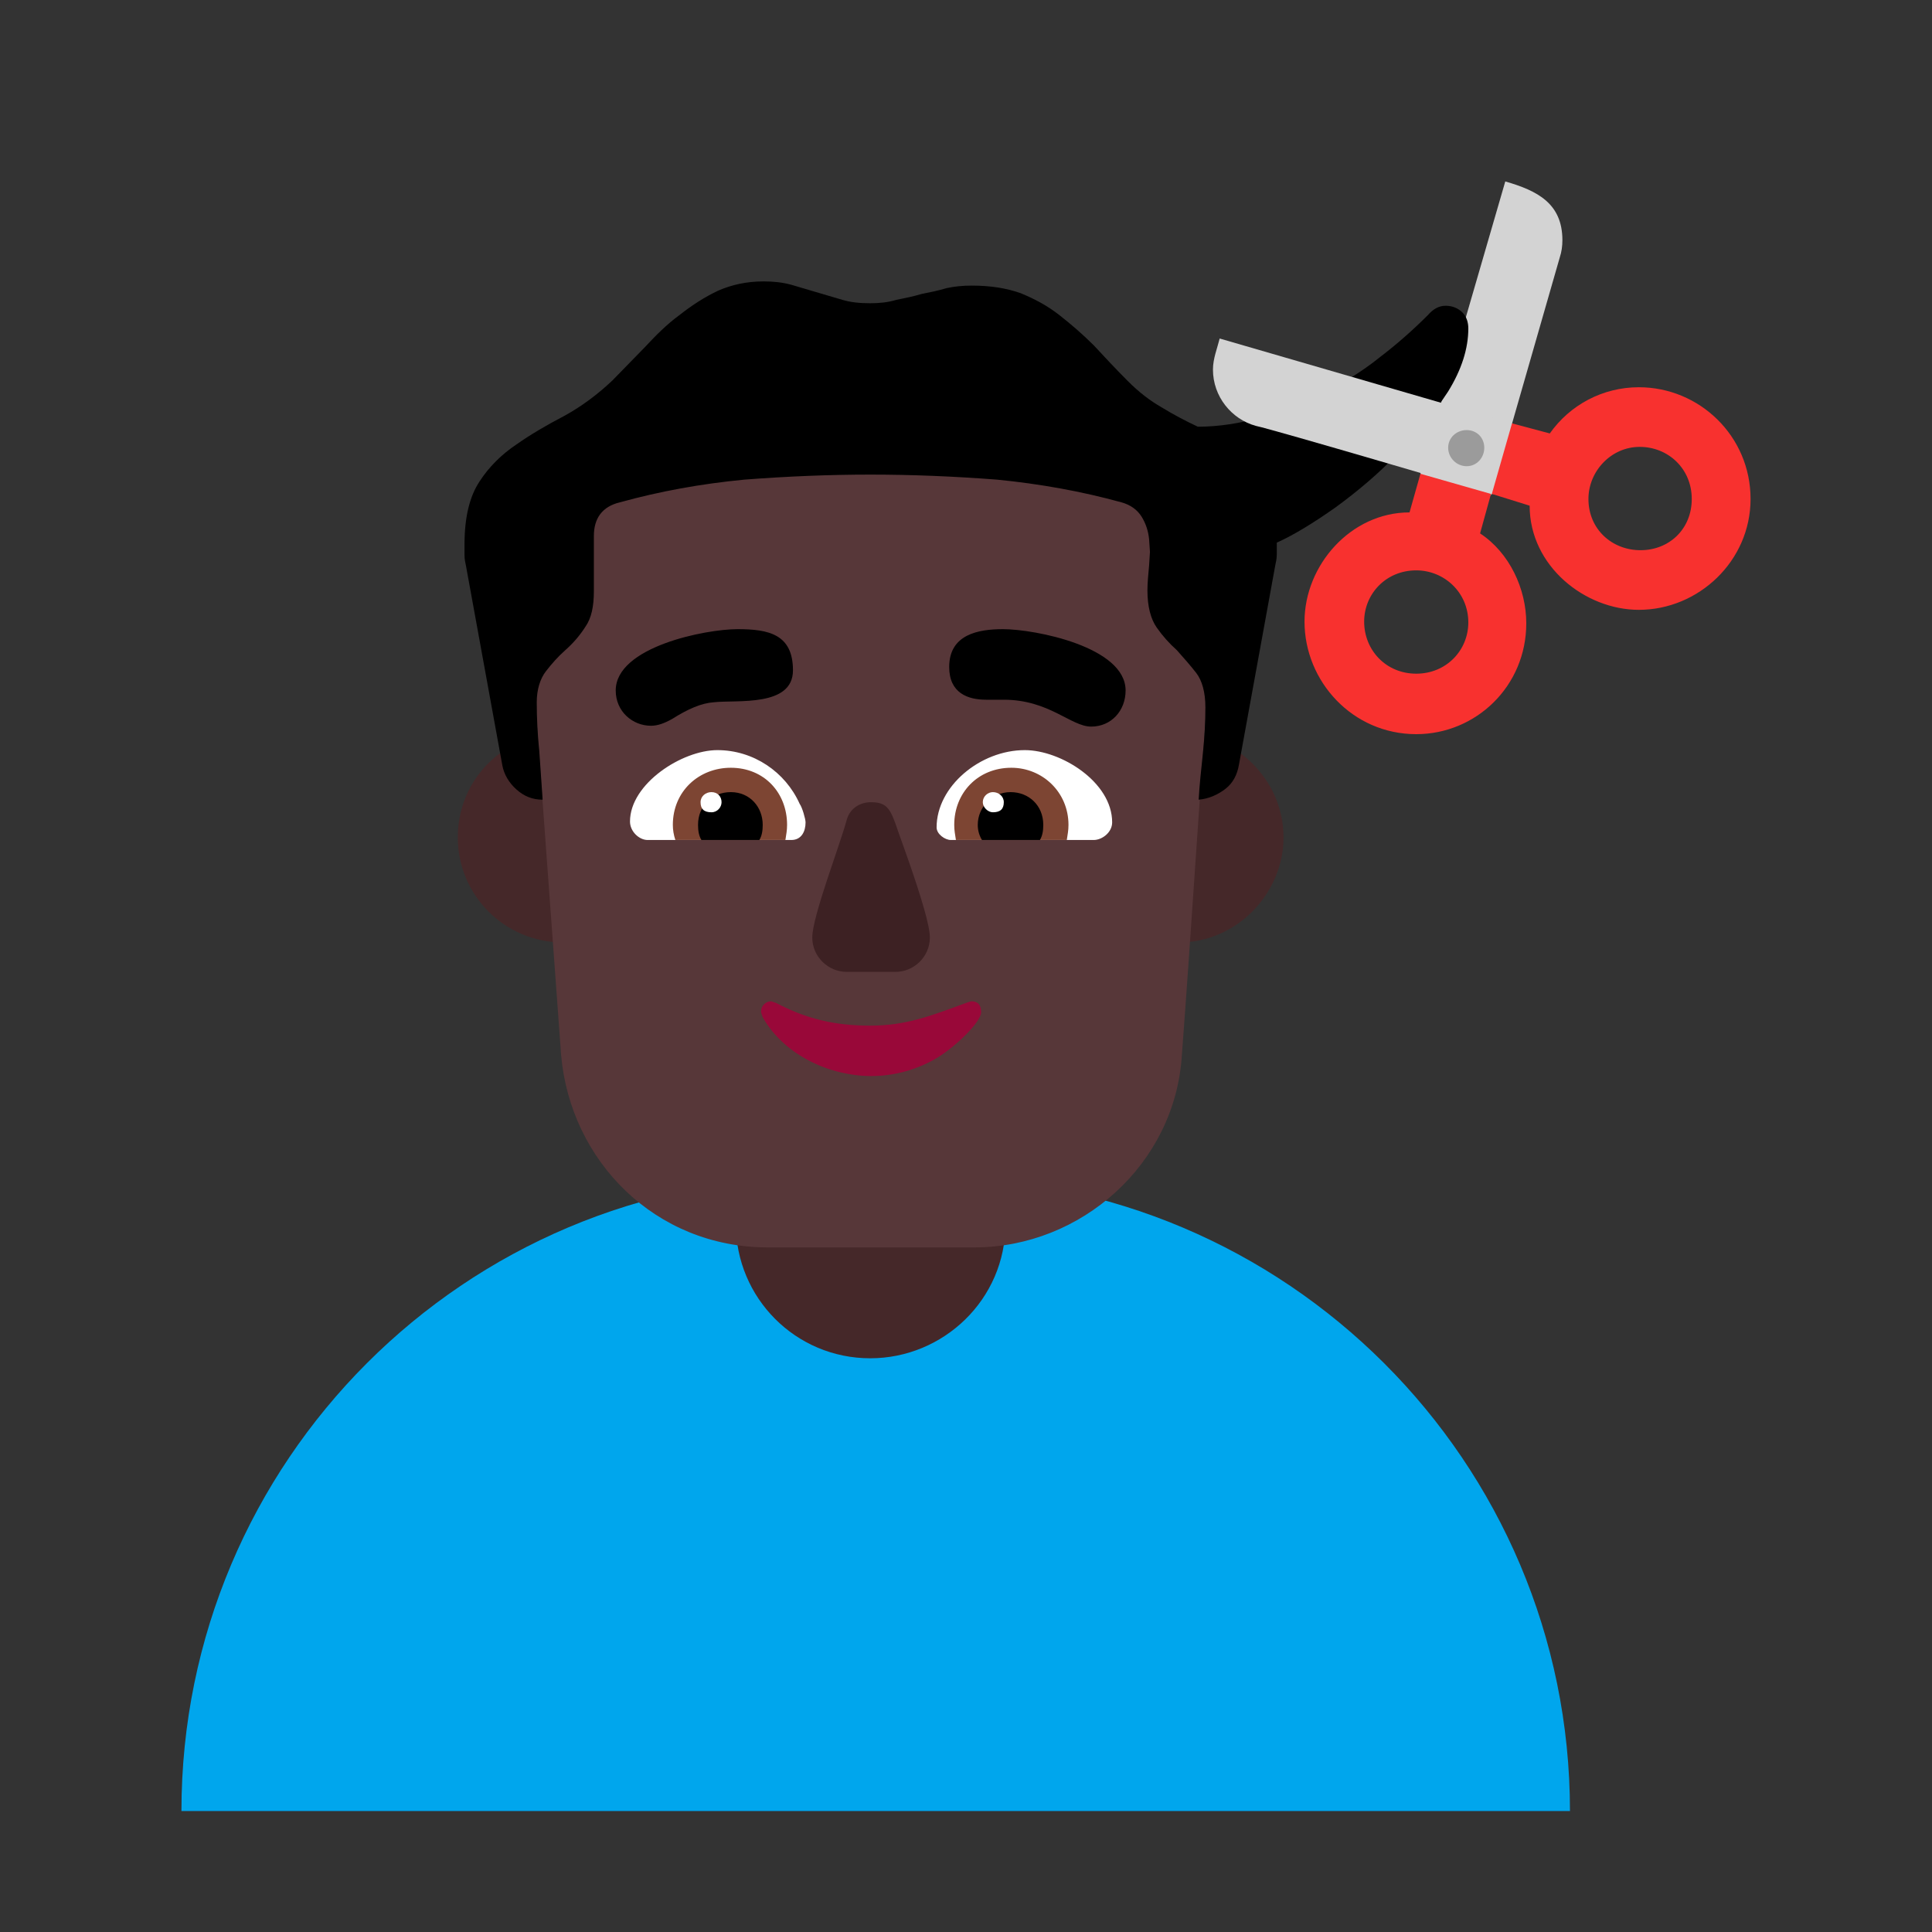 <svg version="1.1" xmlns="http://www.w3.org/2000/svg" viewBox="0 0 2300 2300"><rect x="0" y="0" width="2300" height="2300" fill="#333333" stroke="none"/><g transform="scale(1,-1) translate(-256, -1869)">
		<path d="M1975 1221l57 60 81 282c2 6 3 13 3 20 0 44-30 59-68 70l-101-348 11-76 17-8 z" fill="#D3D3D3"/>
		<path d="M2125-287c0 416-338 754-755 754l-144 0c-417 0-754-338-754-754l1653 0 z" fill="#00A6ED"/>
		<path d="M1292 252c87 0 161 70 161 160l0 106-321 0 0-106c0-88 71-160 160-160 z" fill="#452829"/>
		<path d="M1659 747c71 0 125 60 125 125 0 71-60 125-125 125-71 0-125-60-125-125 0-71 60-125 125-125 z M927 747c71 0 125 60 125 125 0 71-60 125-125 125-69 0-126-54-126-125 0-68 55-125 126-125 z" fill="#452829"/>
		<path d="M1416 384c127 0 239 99 247 229 11 146 19 279 30 425l1 14c0 217-160 378-366 378l-69 0c-155 0-282-96-338-223-23-53-29-108-29-156l32-438c11-126 112-229 246-229l246 0 z" fill="#573739"/>
		<path d="M1555 1004c24 0 41 19 41 43 0 52-108 73-146 73-29 0-64-6-64-45 0-31 22-39 44-39l21 0c54 0 80-32 104-32 z M1031 1005c8 0 16 3 25 8 19 12 35 19 50 20 27 3 94-6 94 38 0 43-29 49-66 49-38 0-145-21-145-73 0-25 20-42 42-42 z" fill="#000000"/>
		<path d="M1558 869l-170 0c-7 0-17 7-17 15 0 49 52 92 105 92 43 0 104-38 104-86 0-12-12-21-22-21 z M1198 869c12 0 17 10 17 21 0 4-4 18-7 22-17 38-55 64-98 64-42 0-104-40-104-85 0-12 11-22 21-22l171 0 z" fill="#FFFFFF"/>
		<path d="M1526 869l-132 0c-1 7-2 11-2 18 0 38 28 68 68 68 37 0 68-29 68-68 0-7-1-11-2-18 z M1191 869c1 7 2 11 2 18 0 38-27 68-67 68-38 0-69-28-69-68 0-6 1-12 3-18l131 0 z" fill="#7D4533"/>
		<path d="M1494 869l-69 0c-3 5-5 11-5 18 0 21 17 39 39 39 22 0 39-16 39-39 0-7-1-13-4-18 z M1160 869c3 5 4 11 4 18 0 21-15 39-38 39-22 0-39-16-39-39 0-7 1-13 4-18l69 0 z" fill="#000000"/>
		<path d="M1438 902c9 0 13 4 13 12 0 7-6 12-13 12-6 0-12-5-12-12 0-6 6-12 12-12 z M1103 902c7 0 12 6 12 12 0 7-5 12-12 12-7 0-13-5-13-12 0-8 4-12 13-12 z" fill="#FFFFFF"/>
		<path d="M1322 712c22 0 41 18 41 41 0 18-18 71-32 110-14 38-14 51-38 51-13 0-25-7-29-21-8-30-41-115-41-140 0-23 19-41 41-41l58 0 z" fill="#3D2123"/>
		<path d="M1293 588c25 0 50 6 74 19 24 13 57 45 57 57 0 9-4 13-12 13l-6-2c-41-15-71-27-114-27-42 0-76 8-112 27l-6 2c-6 0-12-5-12-12 0-2 1-4 2-7 26-46 81-70 129-70 z" fill="#990839"/>
		<path d="M1683 917c12 1 23 6 32 13 9 7 14 17 16 29l43 236c1 5 2 9 2 14l0 14c20 9 43 23 70 42 26 19 51 40 74 64 23 23 43 48 60 74 16 26 24 51 24 75 0 7-2 14-7 19-5 5-12 8-20 8-8 0-15-4-21-11-17-17-36-34-57-50-21-17-44-31-68-43-24-13-49-22-74-29-25-7-50-11-75-11-15 7-30 15-43 23-14 8-27 18-40 31-15 15-28 29-41 43-13 13-27 25-41 36-14 11-29 19-46 26-17 6-36 9-58 9-11 0-21-1-30-3-10-3-20-5-30-7-10-3-20-5-30-7-10-3-20-4-31-4-12 0-23 1-33 4l-61 18c-11 3-22 4-33 4-20 0-38-4-54-11-17-8-32-18-46-29-15-11-28-24-41-38l-39-40c-18-17-37-31-57-42-21-11-40-22-57-34-18-12-33-27-44-44-12-18-18-43-18-75l0-13c0-5 1-9 2-14l43-236c2-11 8-21 17-29 9-8 19-12 31-12l-4 58c-2 19-3 39-3 58 0 15 4 28 11 37 7 9 14 17 23 25 9 8 17 17 24 28 7 10 10 24 10 42l0 66c0 21 10 35 31 40 47 13 96 22 148 27 52 4 102 6 150 6 49 0 99-2 151-6 51-5 101-14 148-27 11-3 19-9 24-17 5-8 8-17 9-27l1-15-1-16c-1-11-2-21-2-30 0-19 4-34 11-44 7-10 15-19 24-27 8-9 16-18 23-27 7-9 11-23 11-41 0-18-1-36-3-55-2-19-4-37-5-55 z" fill="#000000"/>
		<path d="M2032 1281c26 0 52 1 78 2l6 33-60 49-348 101c-3-12-8-24-8-37 0-32 22-59 51-67 20-4 281-81 281-81 z" fill="#D3D3D3"/>
		<path d="M2002 1314c12 0 21 10 21 22 0 12-9 21-21 21-12 0-22-9-22-21 0-12 10-22 22-22 z" fill="#9B9B9B"/>
		<path d="M1942 995c71 0 131 57 131 132 0 41-20 84-55 107l13 47-84 24-13-46c-70 0-125-63-125-130 0-71 57-134 133-134 z M2207 1143c71 0 133 58 133 132 0 75-61 133-133 133-43 0-82-21-106-55l-45 12-24-84 45-14c0-72 66-124 130-124 z M1942 1067c-36 0-62 28-62 62 0 33 26 61 62 61 33 0 62-26 62-62 0-33-26-61-62-61 z M2209 1214c-34 0-62 25-62 61 0 33 27 62 61 62 34 0 62-26 62-62 0-36-27-61-61-61 z" fill="#F8312F"/>
	</g></svg>
